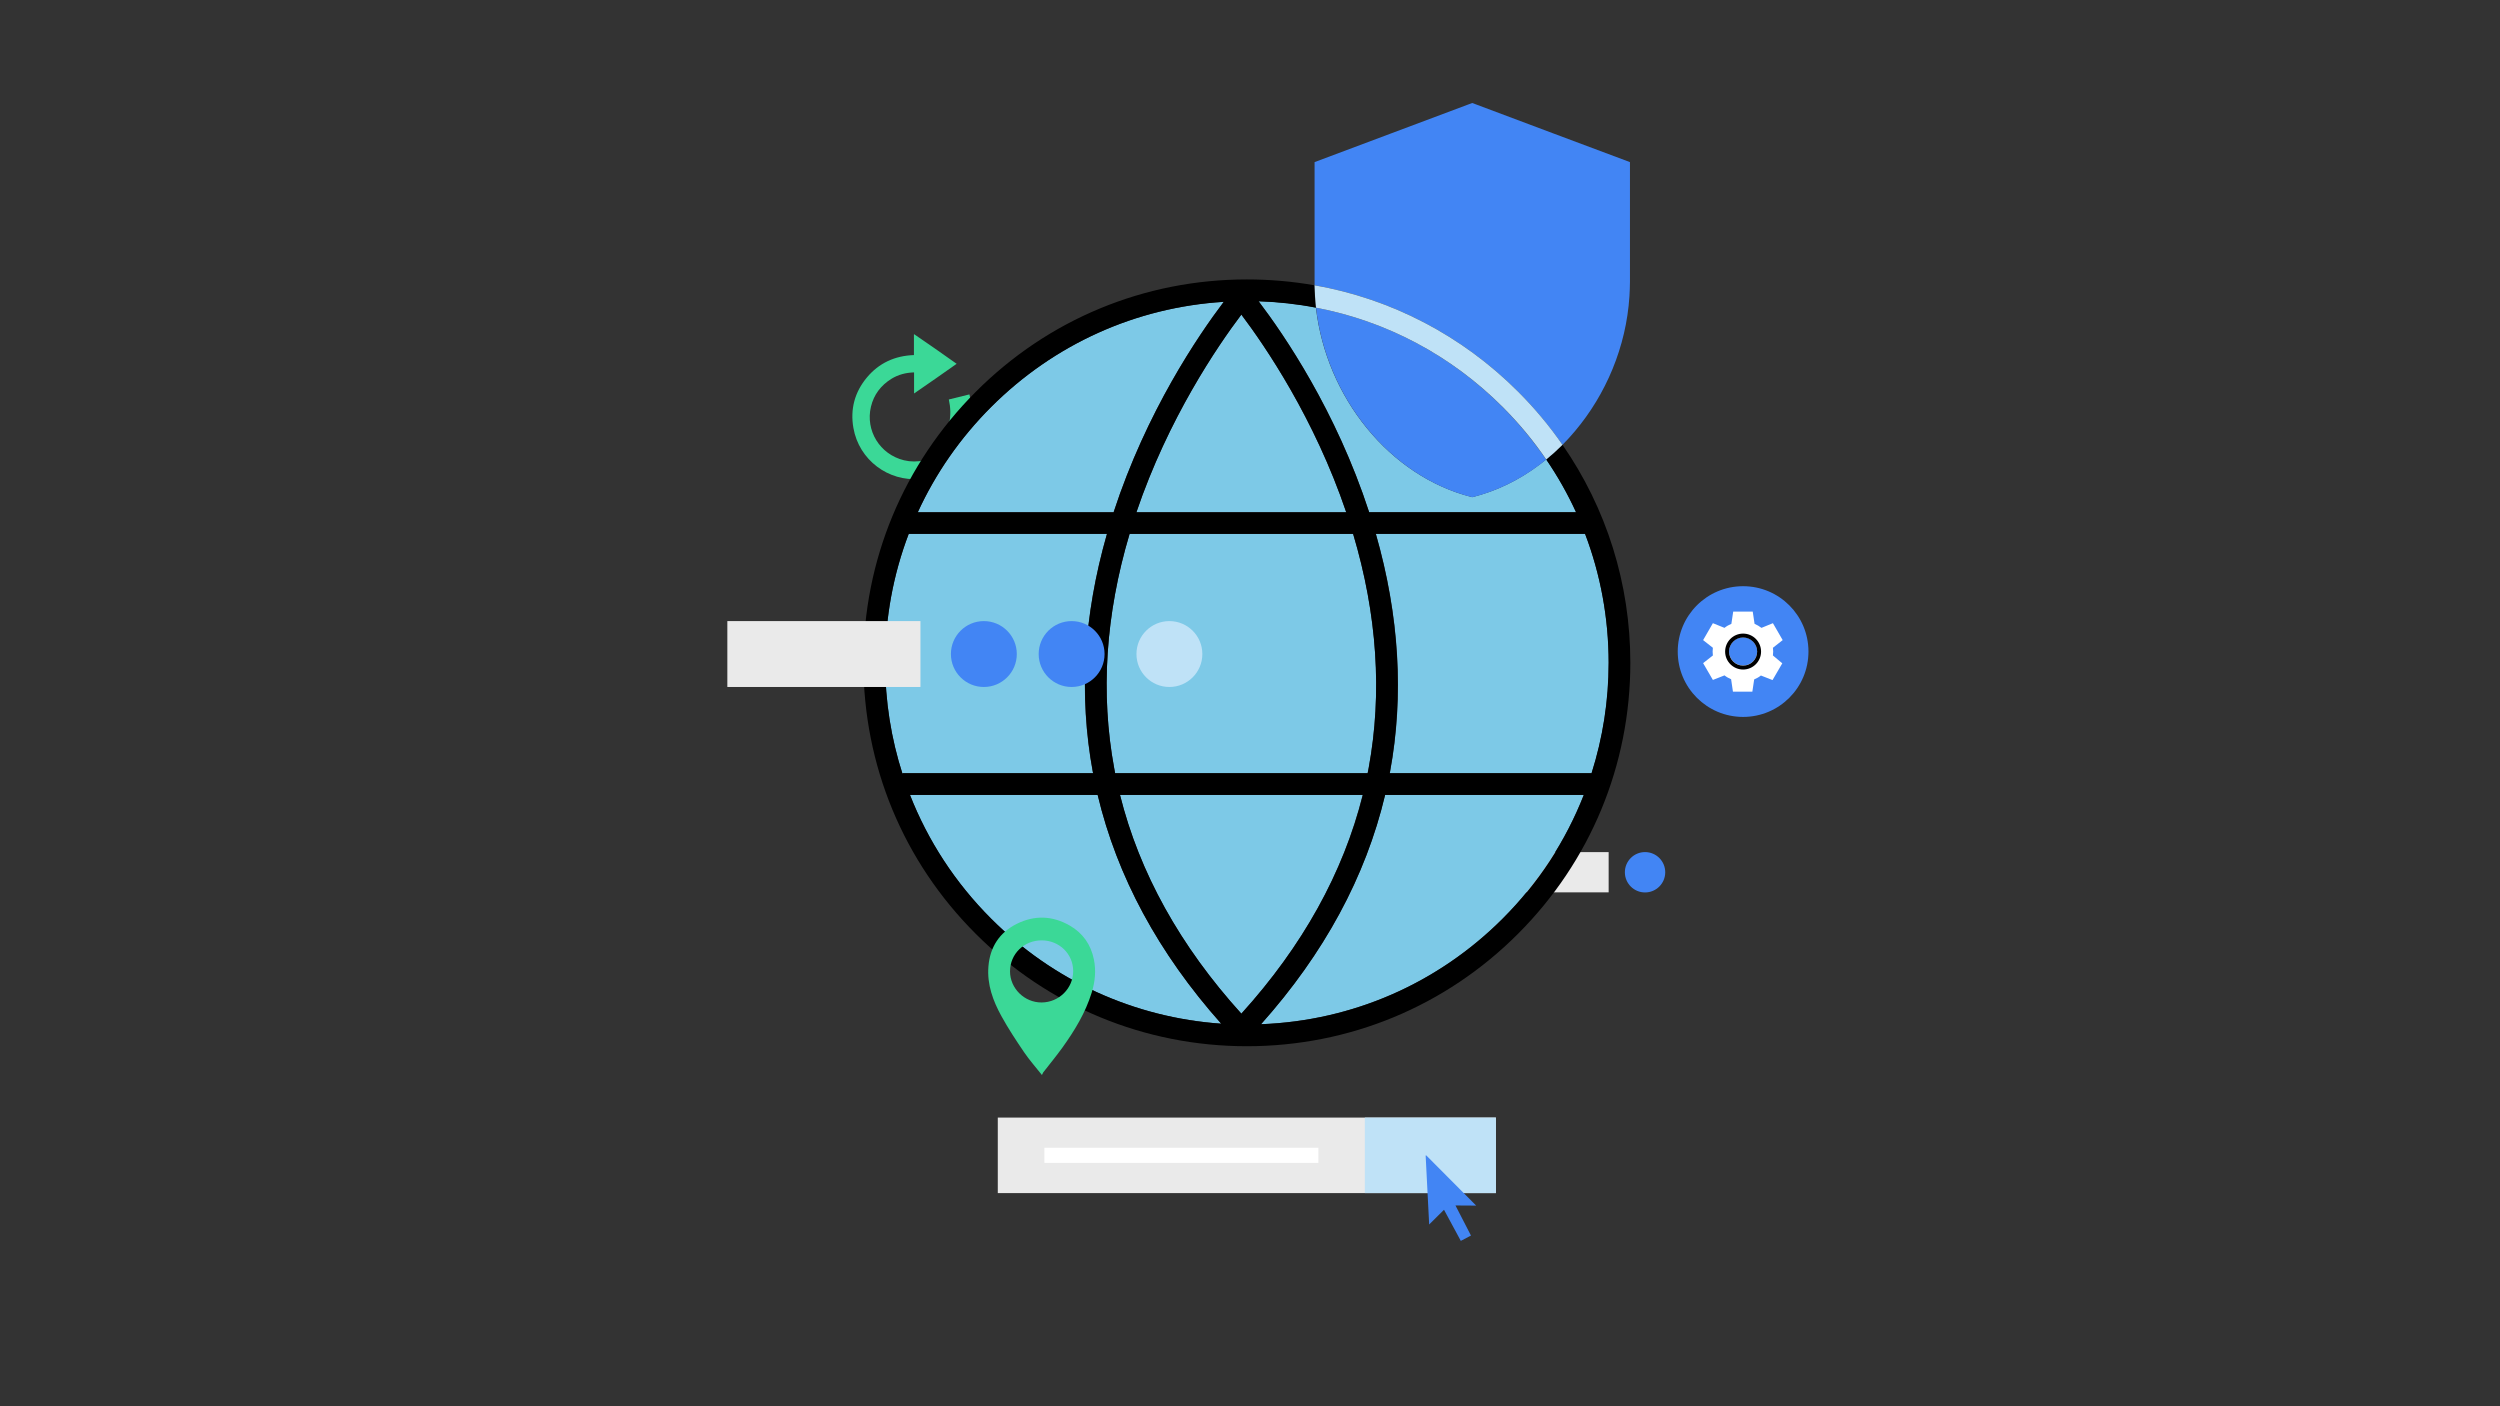 <?xml version="1.0" encoding="utf-8"?>
<!-- Generator: Adobe Illustrator 25.4.1, SVG Export Plug-In . SVG Version: 6.00 Build 0)  -->
<svg version="1.1" id="Layer_1" xmlns="http://www.w3.org/2000/svg" xmlns:xlink="http://www.w3.org/1999/xlink" x="0px" y="0px"
	 viewBox="0 0 1920 1080" style="enable-background:new 0 0 1920 1080;" xml:space="preserve">
<rect x="0" y="0" width="1920" height="1080" fill="#333333" stroke="none"/>
<style type="text/css">
	.st0{fill:#3BD897;}
	.st1{fill:#EAEAEA;}
	.st2{fill:#BFE2F7;}
	.st3{fill:#FFFFFF;}
	.st4{fill:#4285F4;}
	.st5{fill:#7dc9e7;}
</style>
<g>
	<path class="st0" d="M728.9,325.4c1.4-6.2,1.2-12.3-0.2-18.6c5.3-1.3,10.5-2.6,15.8-3.9c1.6,6.1,2,12.4,1.5,18.7"/>
	<g>
		<rect x="766.3" y="858.3" class="st1" width="382.5" height="58"/>
		<rect x="1048.2" y="858.3" class="st2" width="100.7" height="58"/>
		<rect x="802.1" y="881.5" class="st3" width="210.4" height="11.6"/>
		<path class="st4" d="M1095.4,887.4l38.3,38.5l-15.9-0.1l11.9,23.1l-7.8,4.1l-12.9-23.9l-11.4,11.3l-2.7-52.8
			C1094.9,887.3,1095.3,887.2,1095.4,887.4z"/>
		<g>
			
				<rect x="1171" y="654.4" transform="matrix(-1 -1.224647e-16 1.224647e-16 -1 2406.441 1339.725)" class="st1" width="64.4" height="30.9"/>
			<circle class="st2" cx="1141.2" cy="669.9" r="15.5"/>
		</g>
		<g>
			<path class="st2" d="M912.4,347.2c0.1-0.8,0.2-1.5,0.3-2.3c1.5-6.8,5.6-11.2,12.2-13.3c1.6-0.5,3.2-0.7,4.9-0.7
				c5.7,0,11.3,0,17,0c5.1,0,9.4,1.8,12.8,5.5c2.5,2.7,4,5.8,4.5,9.4c0.1,1.1,0.3,2.2,0,3.3c-0.5,2-2.3,3.3-4.3,3.2
				c-2.1-0.1-3.8-1.6-4.1-3.7c-0.1-0.9-0.1-1.8-0.3-2.6c-0.9-3.8-4.4-6.6-8.3-6.6c-5.8,0-11.6,0-17.4,0c-4.5,0-8.2,3.5-8.6,8
				c-0.3,4.4,2.9,8.4,7.3,9.1c0.5,0.1,1,0.1,1.5,0.1c2.8,0,5.6,0,8.5,0c2.1,0,3.7,1.3,4.3,3.3c0.6,2.4-1,4.9-3.5,5.2
				c-0.1,0-0.2,0.1-0.2,0.1c-3.3,0-6.7,0-10,0c-0.1,0-0.2-0.1-0.3-0.1c-1.2-0.2-2.4-0.3-3.5-0.6c-6.6-2.1-10.7-6.5-12.2-13.3
				c-0.2-0.8-0.2-1.5-0.3-2.3C912.4,348.4,912.4,347.8,912.4,347.2z"/>
			<path class="st2" d="M958.7,365.4c-0.7-0.1-1.4-0.2-2.1-0.3c-6.7-1.5-11.2-5.6-13.3-12.1c-0.5-1.5-0.7-3-0.7-4.6
				c0-2.4,1.7-4.3,4.1-4.4c2.2-0.1,4.1,1.4,4.5,3.5c0.2,0.9,0.1,1.9,0.4,2.8c0.9,3.9,4.4,6.6,8.3,6.6c5.8,0,11.6,0,17.4,0
				c4.5,0,8.2-3.5,8.6-8c0.3-4.4-2.8-8.4-7.3-9.1c-0.5-0.1-1-0.1-1.5-0.1c-2.8,0-5.6,0-8.5,0c-2.1,0-3.7-1.3-4.3-3.3
				c-0.6-2.4,1-4.9,3.5-5.2c0.3,0,0.7-0.1,1-0.1c2.7,0,5.4,0,8.1,0c4.9,0,9.2,1.7,12.6,5.3c2.5,2.6,4,5.7,4.6,9.2
				c1.4,8.7-4,17.2-12.7,19.4c-1,0.2-2,0.3-3,0.5c-0.1,0-0.2,0.1-0.4,0.1C971.6,365.4,965.1,365.4,958.7,365.4z"/>
		</g>
		<g id="p4qBj8_00000131353369766187142810000003542168397594881719_">
			<g>
				<path class="st0" d="M710.3,367.3c-1.3,0.2-2.6,0.4-3.9,0.5c-24,2.2-46.7-14.4-51-39.2c-2.5-14.4,1-27.4,10.3-38.6
					c9.3-11.2,21.6-16.8,36.2-17.3c0-5.3,0-10.6,0-15.9c0.1,0,0.1-0.1,0.2-0.1c10.9,7.4,21.7,15,32.6,22.7
					c-10.8,7.7-21.7,15.2-32.7,22.8c0-5.5,0-10.8,0-16.2c-6.4,0.2-12.2,1.7-17.5,5c-8,5-13.4,12.1-15.6,21.3
					c-4.4,18.3,6.8,36.7,25.4,41.2c5,1.2,10.2,1.2,15.3,0.1c5.1-1.1,9.7-3.3,13.8-6.5c4.1-3.2,7.3-7.2,9.6-11.9
					c2.3-4.7,3.4-9.7,3.5-14.9c3.3,0,6.6,0,9.8,0c1.2,0,2.4,0,3.6,0"/>
			</g>
		</g>
		<circle class="st4" cx="1338.7" cy="500.4" r="50.2"/>
		<g>
			<path class="st3" d="M1361.6,503.4L1361.6,503.4c0.1-1,0.2-2,0.2-3s-0.1-2-0.2-3l0,0.1l7.5-5.9l-7.5-13l-8.8,3.6l0,0
				c-1.6-1.2-3.4-2.3-5.3-3.1h0l-1.4-9.4h-15l-1.4,9.4h0c-1.9,0.8-3.7,1.8-5.3,3.1l0,0l-8.9-3.6l-7.5,13l7.5,5.9l0-0.1
				c-0.1,1-0.2,2-0.2,3c0,1,0.1,2.1,0.2,3.1l0-0.1l-6.5,5.1l-1,0.8l7.5,12.9l8.9-3.5l-0.1-0.1c1.6,1.3,3.4,2.3,5.3,3.1h-0.1l1.4,9.5
				h14.9c0,0,0.1-0.6,0.2-1.3l1.2-8.1h0c1.9-0.8,3.7-1.8,5.3-3.1l-0.1,0.1l8.9,3.5l7.5-12.9c0,0-0.4-0.4-1-0.8L1361.6,503.4z
				 M1338.7,511.1c-5.9,0-10.8-4.8-10.8-10.8s4.8-10.8,10.8-10.8s10.8,4.8,10.8,10.8S1344.7,511.1,1338.7,511.1z"/>
		</g>
		<g>
			<path d="M1338.7,489.6c5.9,0,10.8,4.8,10.8,10.8s-4.8,10.8-10.8,10.8s-10.8-4.8-10.8-10.8S1332.8,489.6,1338.7,489.6
				 M1338.7,486.6c-7.6,0-13.8,6.2-13.8,13.8s6.2,13.8,13.8,13.8s13.8-6.2,13.8-13.8S1346.3,486.6,1338.7,486.6L1338.7,486.6z"/>
		</g>
		<g>
			<path class="st5" d="M839.2,592.7c-10.8-58.4-7.1-119.8,10.9-182.7H697.9c-11.9,31.2-18.1,64.6-18.1,99
				c0,29.5,4.6,58.3,13.4,85.6v-0.8h146.3C839.4,593.5,839.3,593.1,839.2,592.7z"/>
			<path class="st5" d="M939.8,231.8c-67.5,4.2-130.4,32.5-178.7,80.8c-23.8,23.8-42.7,51.1-56.3,80.8h150.4
				C880.5,316,920.3,257.5,939.8,231.8z"/>
			<path class="st5" d="M867.5,410.1c-18.5,62-22.4,122.5-11.8,179.9c0.2,1.3,0.5,2.6,0.7,3.8h193.9c0.3-1.4,0.6-2.8,0.8-4.1
				c10.6-57.3,6.6-117.7-11.9-179.6L867.5,410.1C867.5,410.1,867.5,410.1,867.5,410.1z"/>
			<path class="st5" d="M1033.9,393.4c-24.5-72.2-62.3-127.6-80.6-151.8c-18.2,24.2-56.1,79.7-80.6,151.8H1033.9z"/>
			<path class="st5" d="M1130.6,381.8c-63.5-15.9-112.1-76.8-120-145.6c-14.4-2.8-29.1-4.4-44-4.9c19.4,25.5,59.6,84.2,84.9,162
				h158.9c-6.4-14.1-14.1-27.6-22.9-40.5c-1.8,1.4-3.6,2.9-5.4,4.2C1166.7,368.6,1149.3,377.2,1130.6,381.8z"/>
			<path class="st5" d="M698.8,610.5c13.8,35.2,34.8,67.5,62.3,95c47.8,47.8,110,76,176.8,80.7c-48.2-54.1-80-113.1-94.9-175.7
				H698.8z"/>
			<path class="st5" d="M1217.4,410h-160.7c18,62.8,21.7,124.2,10.9,182.7c-0.1,0.4-0.1,0.7-0.2,1.1h155
				c8.6-27.1,13.1-55.6,13.1-84.8C1235.4,474.7,1229.2,441.2,1217.4,410z"/>
			<path class="st5" d="M860.1,610.5c14.9,59.7,46.2,116.1,93.2,168c47-51.9,78.3-108.2,93.2-168H860.1z"/>
			<path class="st5" d="M968.4,786.6c70.2-2.7,135.7-31.2,185.6-81.1c27.5-27.5,48.5-59.8,62.3-95h-152.6
				C1048.9,673.3,1016.9,732.4,968.4,786.6z"/>
			<path d="M1200,341.6c-4,4-8.1,7.7-12.5,11.3c8.8,12.9,16.4,26.4,22.9,40.5h-158.9c-25.3-77.8-65.5-136.5-84.9-162
				c14.9,0.5,29.6,2.1,44,4.9c-0.7-5.7-1-11.4-1.1-17.2c-17-3-34.3-4.5-51.9-4.5c-78.7,0-152.6,30.6-208.2,86.3
				S663.1,430.4,663.1,509c0,78.7,30.6,152.6,86.3,208.2c55.6,55.6,129.6,86.3,208.2,86.3s152.6-30.6,208.2-86.3
				c55.6-55.6,86.3-129.6,86.3-208.2C1252.1,448.3,1233.8,390.4,1200,341.6z M1051.2,589.7c-0.3,1.4-0.5,2.8-0.8,4.1H856.4
				c-0.3-1.3-0.5-2.5-0.7-3.8c-10.6-57.4-6.7-117.9,11.8-179.9c0,0,0,0,0-0.1h171.7C1057.7,472,1061.7,532.4,1051.2,589.7z
				 M1033.9,393.4H872.8c24.4-72.1,62.3-127.6,80.6-151.8C971.6,265.8,1009.5,321.2,1033.9,393.4z M761.2,312.6
				c48.3-48.3,111.2-76.6,178.7-80.8c-19.5,25.8-59.4,84.2-84.6,161.6H704.9C718.5,363.7,737.4,336.4,761.2,312.6z M693.2,594.6
				c-8.8-27.3-13.4-56.1-13.4-85.6c0-34.4,6.2-67.8,18.1-99h152.3c-18,62.8-21.7,124.2-10.9,182.7c0.1,0.4,0.1,0.7,0.2,1.1H693.2
				V594.6z M761.2,705.5c-27.5-27.5-48.5-59.8-62.3-95H843c14.9,62.6,46.7,121.5,94.9,175.7C871.1,781.5,809,753.3,761.2,705.5z
				 M953.4,778.5c-47-51.9-78.3-108.2-93.2-168h186.5C1031.7,670.2,1000.4,726.6,953.4,778.5z M1154.1,705.5
				c-49.9,49.9-115.5,78.5-185.6,81.1c48.4-54.3,80.4-113.4,95.3-176.1h152.6C1202.6,645.7,1181.6,678,1154.1,705.5z M1067.3,593.8
				c0.1-0.4,0.2-0.7,0.2-1.1c10.8-58.4,7.1-119.8-10.9-182.7h160.7c11.9,31.2,18.1,64.6,18.1,99c0,29.2-4.5,57.7-13.1,84.8H1067.3z"
				/>
			<path class="st4" d="M1200,341.6c3.3-3.3,6.5-6.8,9.5-10.4c23.9-28.3,39.4-64.9,41.9-103.5c0.2-3.7,0.4-7.3,0.4-11v-92.2
				l-59.3-22.2l-61.8-23.2l-2.7,1l-118.4,44.4V176v39.1v1.6c0,0.8,0,1.6,0,2.4c58.9,10.4,113.1,38.5,156.3,81.7
				C1178.6,313.5,1189.9,327.2,1200,341.6z"/>
			<path class="st4" d="M1010.7,236.3c7.9,68.7,56.5,129.7,120,145.6c18.7-4.7,36-13.2,51.4-24.7c1.8-1.4,3.6-2.8,5.4-4.2
				c-9.8-14.3-20.9-27.8-33.4-40.3C1114.3,272.8,1064.7,246.6,1010.7,236.3z"/>
			<path class="st2" d="M1154.1,312.6c12.5,12.5,23.7,26,33.4,40.3c4.3-3.5,8.5-7.3,12.5-11.3c-10-14.4-21.4-28.1-34.1-40.8
				c-43.2-43.2-97.4-71.3-156.3-81.7c0.1,5.8,0.5,11.5,1.1,17.2C1064.7,246.6,1114.3,272.8,1154.1,312.6z"/>
		</g>
		<g>
			<rect x="558.6" y="477" class="st1" width="148.3" height="50.6"/>
			<circle class="st4" cx="755.6" cy="502.3" r="25.3"/>
			<circle class="st2" cx="898.1" cy="502.3" r="25.3"/>
			<circle class="st4" cx="823" cy="502.3" r="25.3"/>
		</g>
		<path class="st0" d="M800.2,825.6c-5-6.3-9.7-11.6-13.7-17.5c-6.1-9-12.2-18.2-17.4-27.7c-6.5-11.8-11.1-24.3-10-38.1
			c1.2-14.9,8.4-26.1,21.8-32.8c13.7-6.8,27.5-6.3,40.8,1.4c10,5.8,16.1,14.6,18.4,25.9c1.8,8.7,0.9,17.2-1.7,25.6
			c-4.8,15.5-13.1,29.1-22.5,42.2c-4.7,6.5-9.8,12.7-14.7,19C800.9,824.1,800.7,824.6,800.2,825.6z M824.2,745.8
			c0-13.2-10.7-23.6-24.2-23.6c-13.6,0-24.3,10.5-24.3,23.8c0,13.1,11.1,24,24.3,23.9C813.4,769.8,824.2,759,824.2,745.8z"/>
		<circle class="st4" cx="1263.4" cy="669.9" r="15.5"/>
	</g>
	<g id="p4qBj8_00000069363783432351174640000015245177122688517555_">
		<g>
			<path class="st0" d="M639.4,191"/>
		</g>
	</g>
</g>
</svg>
